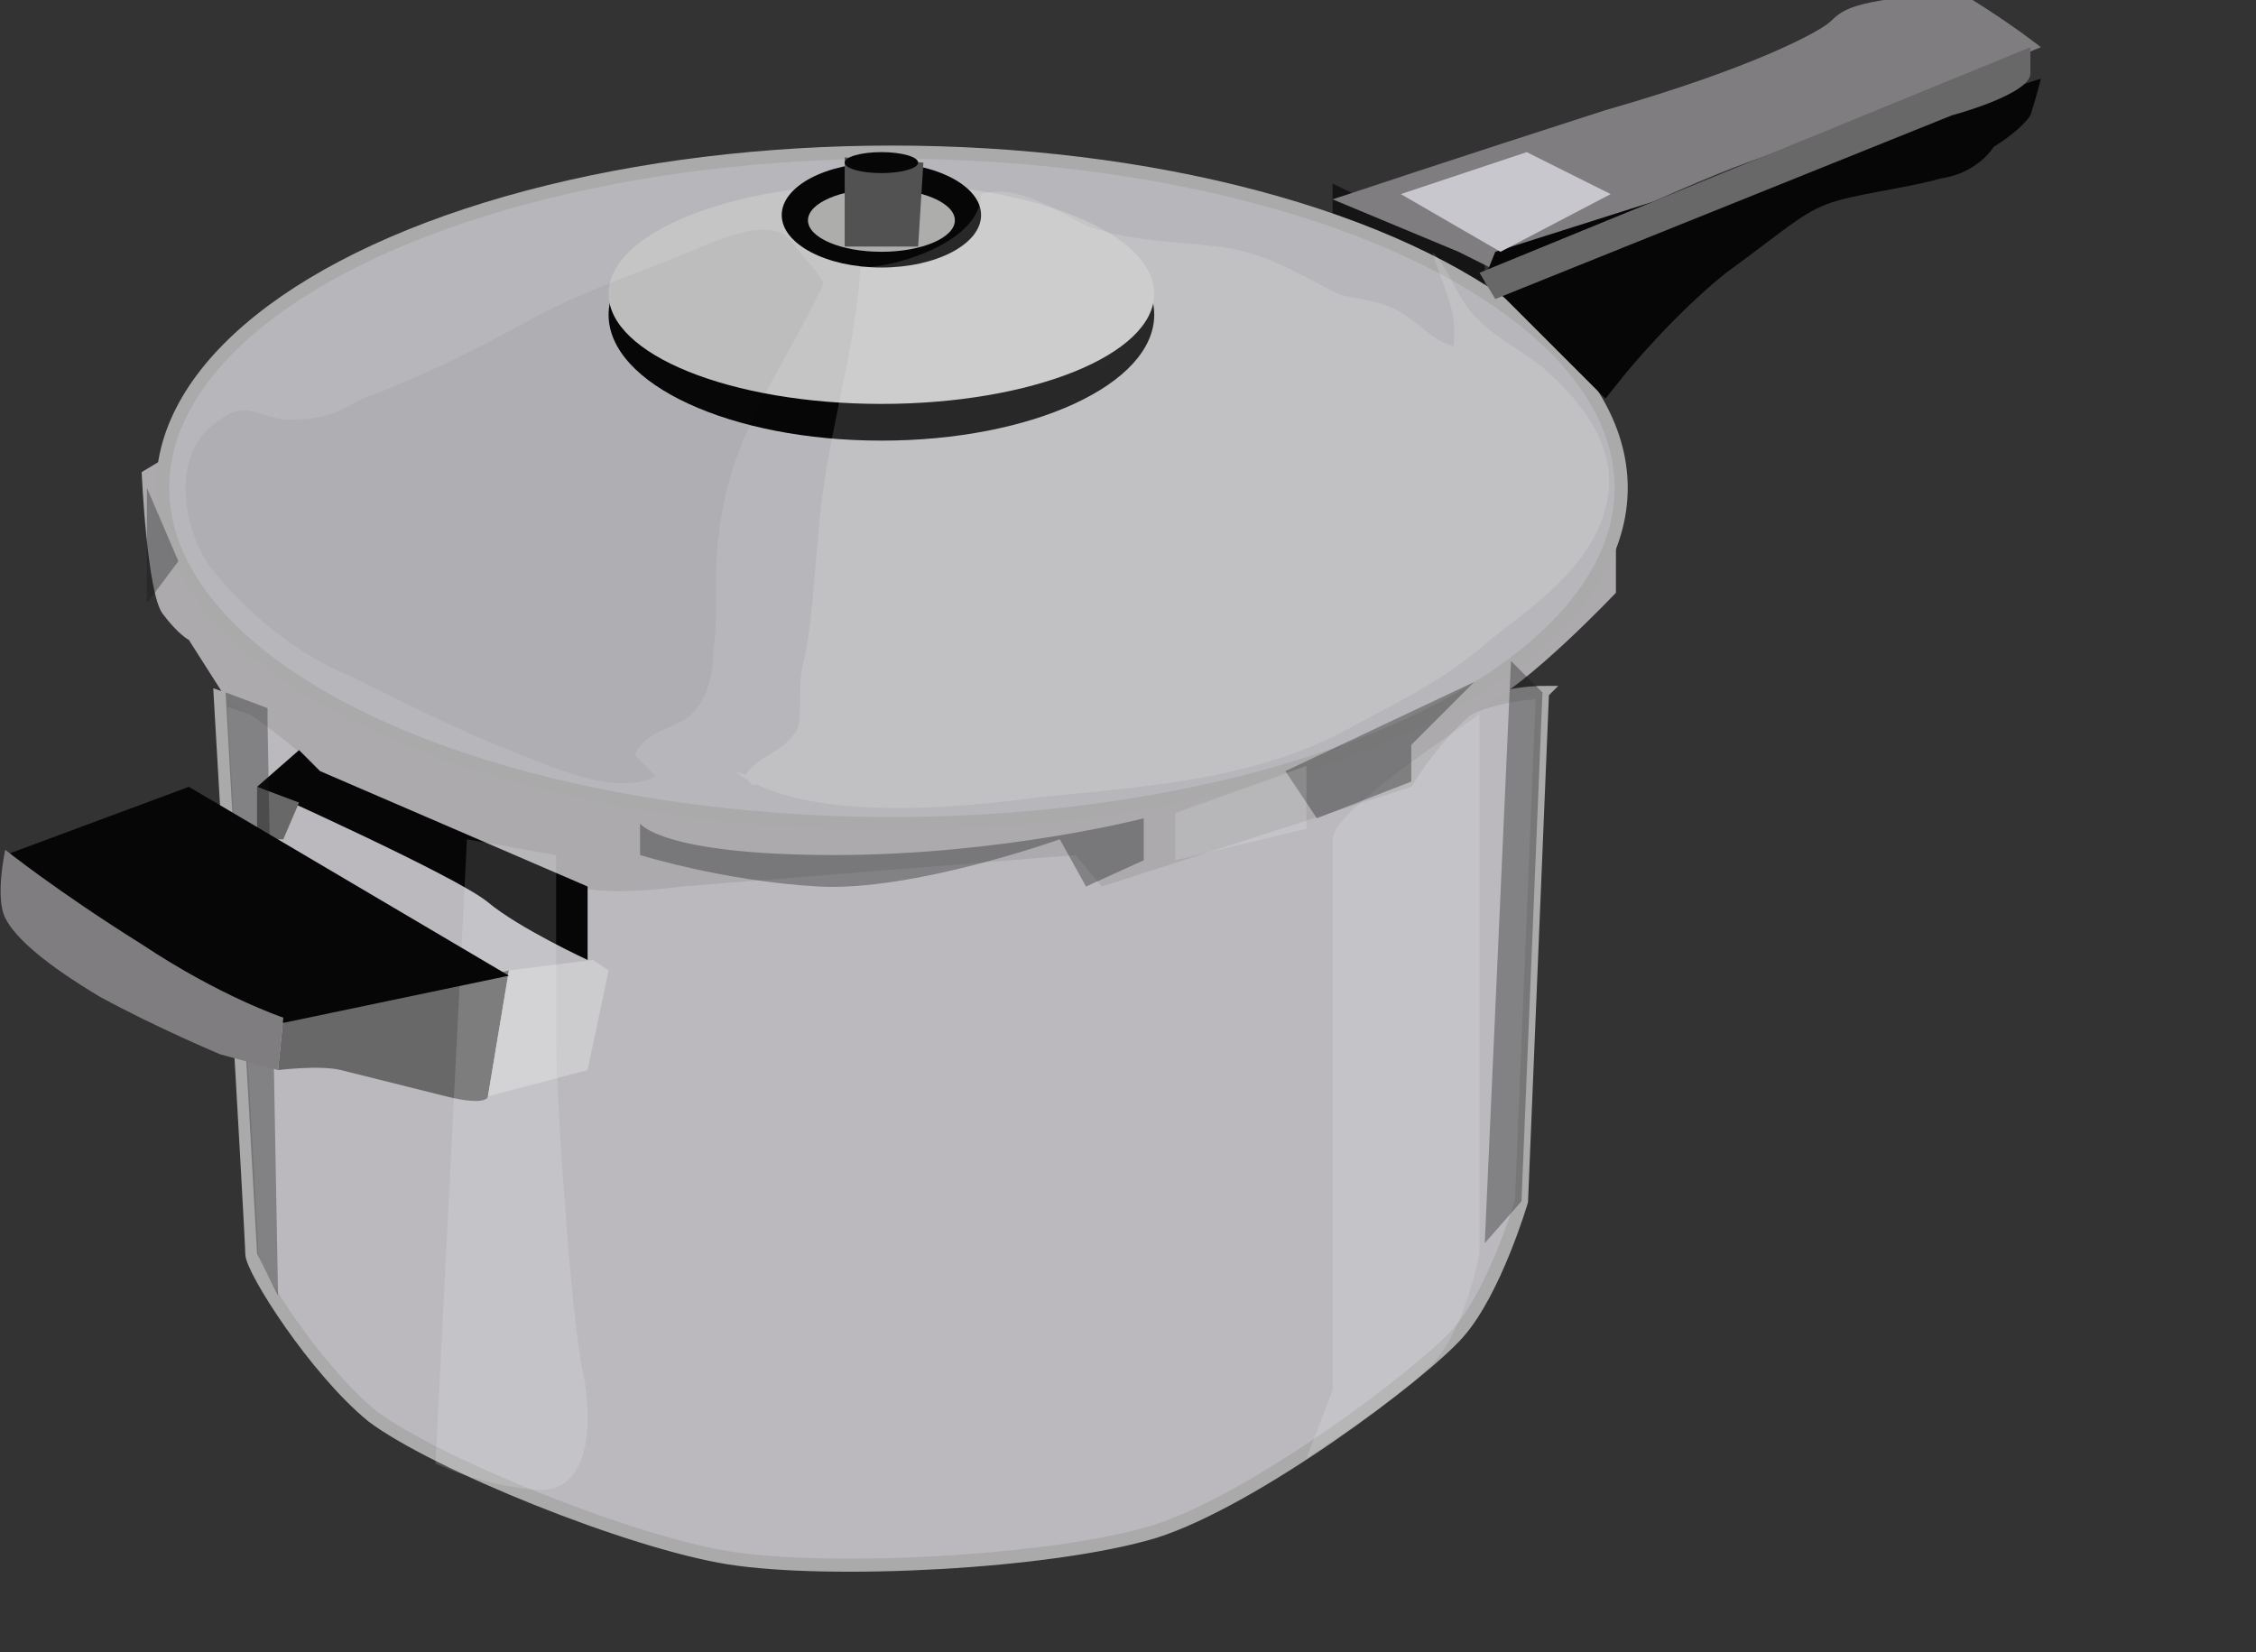 <svg xmlns="http://www.w3.org/2000/svg" version="1.0" viewBox="0 0 43 31.5"><rect x="0" y="0" width="43" height="31.5" fill="#333333" stroke="none"/><switch><g><path fill="#151515" d="M25.4 3.5v.7l2.9 1.3v-.6z"/><path fill="#BBB9BE" stroke="#AAA" stroke-width=".25" d="M29.4 13.2l-.4 9.7s-.5 1.7-1.2 2.5-3.9 3.2-5.8 3.8c-2 .6-6.2.8-8.1.5-1.9-.3-5.6-1.8-6.8-2.7-1.1-.9-2.3-2.8-2.3-3.1 0-.3-.6-10.6-.6-10.6s10.1 3.5 13.8 3c3.7-.5 8.7-1.5 9.3-2.3.7-.8 2.1-.8 2.1-.8z"/><path fill="#ACAAAD" d="M30.8 8.6v2.7s-1.7 1.8-2.6 2.2c-.7.5-1.3 1.5-1.3 1.5L21 16.9l-.5-.6-7.5.6s-1.4.2-2 0c-.5-.2-4.4-1.3-4.7-1.9-.3-.6-2-1.7-2-1.7l-.7-1.1s-.2-.1-.5-.5S2.7 9 2.7 9l.5-.3s5.9 5 7.1 5.1c1.2.1 4.8.8 6.2.8 1.4 0 5.5-.2 6.1-.5.6-.2 4-.7 4.7-1.3.8-.6 2.7-2.2 2.7-2.2l.8-2z"/><ellipse cx="17" cy="9.3" fill="#B7B6BA" stroke="#AAA" stroke-width=".25" rx="13.9" ry="6.4"/><path fill="#7F7D80" d="M37.6 0c.8.5 1.3.9 1.3.9s-4.2 1.7-5.6 2.2c-1.4.5-4.7 2.1-4.7 2.1l-.8-.4-2.4-1s2.4-.8 5.2-1.7c2.8-.8 4.1-1.5 4.3-1.7.2-.2.4-.3 1-.4h1.7z"/><path fill="#060606" d="M38.9 1.5s-.1.4-.2.7c-.2.3-.7.6-.7.6s-.3.5-1 .6c-.7.2-1.7.3-2.2.5-.5.2-.8.5-1.9 1.3-1 .8-1.9 1.9-1.9 1.9l-.4.5-2.3-2.3.2-.5 10.4-3.3z"/><path fill="#686869" d="M38.7.9v.5c0 .4-1.5.8-1.5.8l-8.7 3.5-.3-.5L38.7.9z"/><path fill="#C8C7CD" d="M26.7 3.7l1.9 1.1 2.1-1.1-1.6-.8z"/><ellipse cx="16.8" cy="6" fill="#060606" rx="5.2" ry="2.4"/><ellipse cx="16.8" cy="5.6" fill="#C6C5C5" rx="5.2" ry="2.1"/><path fill="#686869" d="M9.7 18.5l-.4 2.4s0 .2-.8 0l-2-.5c-.4-.1-1.2 0-1.2 0l.1-1s1.9-.4 2.5-.5c.6-.1 1.8-.4 1.8-.4z"/><path fill="#CCCBCD" d="M11.6 18.5l-.4 1.9-1.9.5.4-2.4 1.6-.2z"/><path fill="#060606" d="M5.7 14.3l-.8.7s3.8 1.7 4.4 2.2c.6.5 1.9 1.1 1.9 1.1v-1.4l-5.1-2.2"/><path fill="#151515" d="M15.7 5.4c-.8 1.7-1.8 2.9-2 4.8-.1.7 0 1.5-.1 2.2 0 .4-.1.9-.4 1.2-.3.3-.9.3-1.1.8l.4.4c-.8.4-2-.2-2.8-.5-1-.4-2-.9-3-1.4-1-.4-2-1.2-2.7-2.1-.5-.7-.8-2.2.2-2.8.5-.4.8 0 1.3 0 .6 0 .9-.1 1.4-.4C8 7.2 9 6.7 10.1 6.1c.9-.5 1.8-.8 2.8-1.2.5-.2.9-.4 1.4-.5.8-.1.7.2 1.2.7" opacity=".05"/><path fill="#686869" d="M4.9 15l.8.3-.3.7h-.5z"/><ellipse cx="16.8" cy="4.1" fill="#060606" rx="1.9" ry="1"/><ellipse cx="16.8" cy="4.2" fill="#FBFCFA" opacity=".68" rx="1.4" ry=".6"/><path fill="#525252" d="M16.1 4.7V3l1.5.1-.1 1.6z"/><path fill="#FBFCFA" d="M25.4 16v10.5l-.5 1.3s1.7-1.1 2.3-1.7c.7-.6 1-2.2 1-2.2V13.6c.1 0-2.8 1.8-2.8 2.4z" opacity=".14"/><path fill="#151515" d="M29.4 13.2l-.4 9.7-.7.8.5-11.1zm-24.3.6l.2 10.9-.4-.8-.6-10.7.8.3" opacity=".34"/><path fill="#FBFCFA" d="M8.9 16l-.6 11.9s.8.4 1.9.5c1.1.1 1.1-1.4.9-2.3-.2-.9-.5-5.1-.5-6.3v-3.5L8.9 16zm5.7-1.1c-.2 0-.2.2-.4-.1.2-.4.7-.4 1-.9.1-.3 0-.8.1-1.2.2-.9.2-1.6.3-2.5.1-1.7.7-3.4.8-5.1.7 0 2.3-.5 2.3-1.4.7-.2 1.4.3 2 .6.8.3 1.7.3 2.5.4.9.1 1.5.5 2.3.9.3.1.7.1 1.1.3.4.2.7.6 1.1.7.1-.7-.2-1.1-.4-1.8.3.3.4.7.7 1.1.4.5.9.7 1.4 1.1.8.7 1.5 1.6 1.2 2.7-.3 1.1-1.3 1.8-2.2 2.5-.9.8-1.8 1.2-2.9 1.8-1.8.9-3.8 1-5.7 1.2-1.5.2-4.5.5-5.8-.5" opacity=".14"/><ellipse cx="16.8" cy="3.1" fill="#060606" rx=".7" ry=".2"/><path fill="#060606" d="M3.6 15l6.1 3.6-4.3.9S2.9 18.3 2 17.7c-.9-.6-1.9-1.4-1.9-1.4L3.6 15z"/><path fill="#7F7D80" d="M5.3 20.4l.1-1S4.2 19 2.7 18C1.1 17 .1 16.2.1 16.2s-.2.9 0 1.3.8.9 1.8 1.5c1.1.6 2.3 1.1 2.3 1.1l1.1.3z"/><path fill="#151515" d="M28.1 13l-1.2 1.2v.7l-1.8.7-.6-.9z" opacity=".34"/><path fill="#FBFCFA" d="M24.9 15.8v-1.2l-2.5.9v.9z" opacity=".14"/><path fill="#151515" d="M21.8 15.6v.8l-1.1.5-.5-.9s-2.8 1-4.6.9c-1.8-.1-3.4-.6-3.4-.6v-.6s.4.6 3.7.6c3.2 0 5.9-.7 5.9-.7zM3.4 10.7l-.6.8V9.3z" opacity=".34"/></g></switch></svg>
